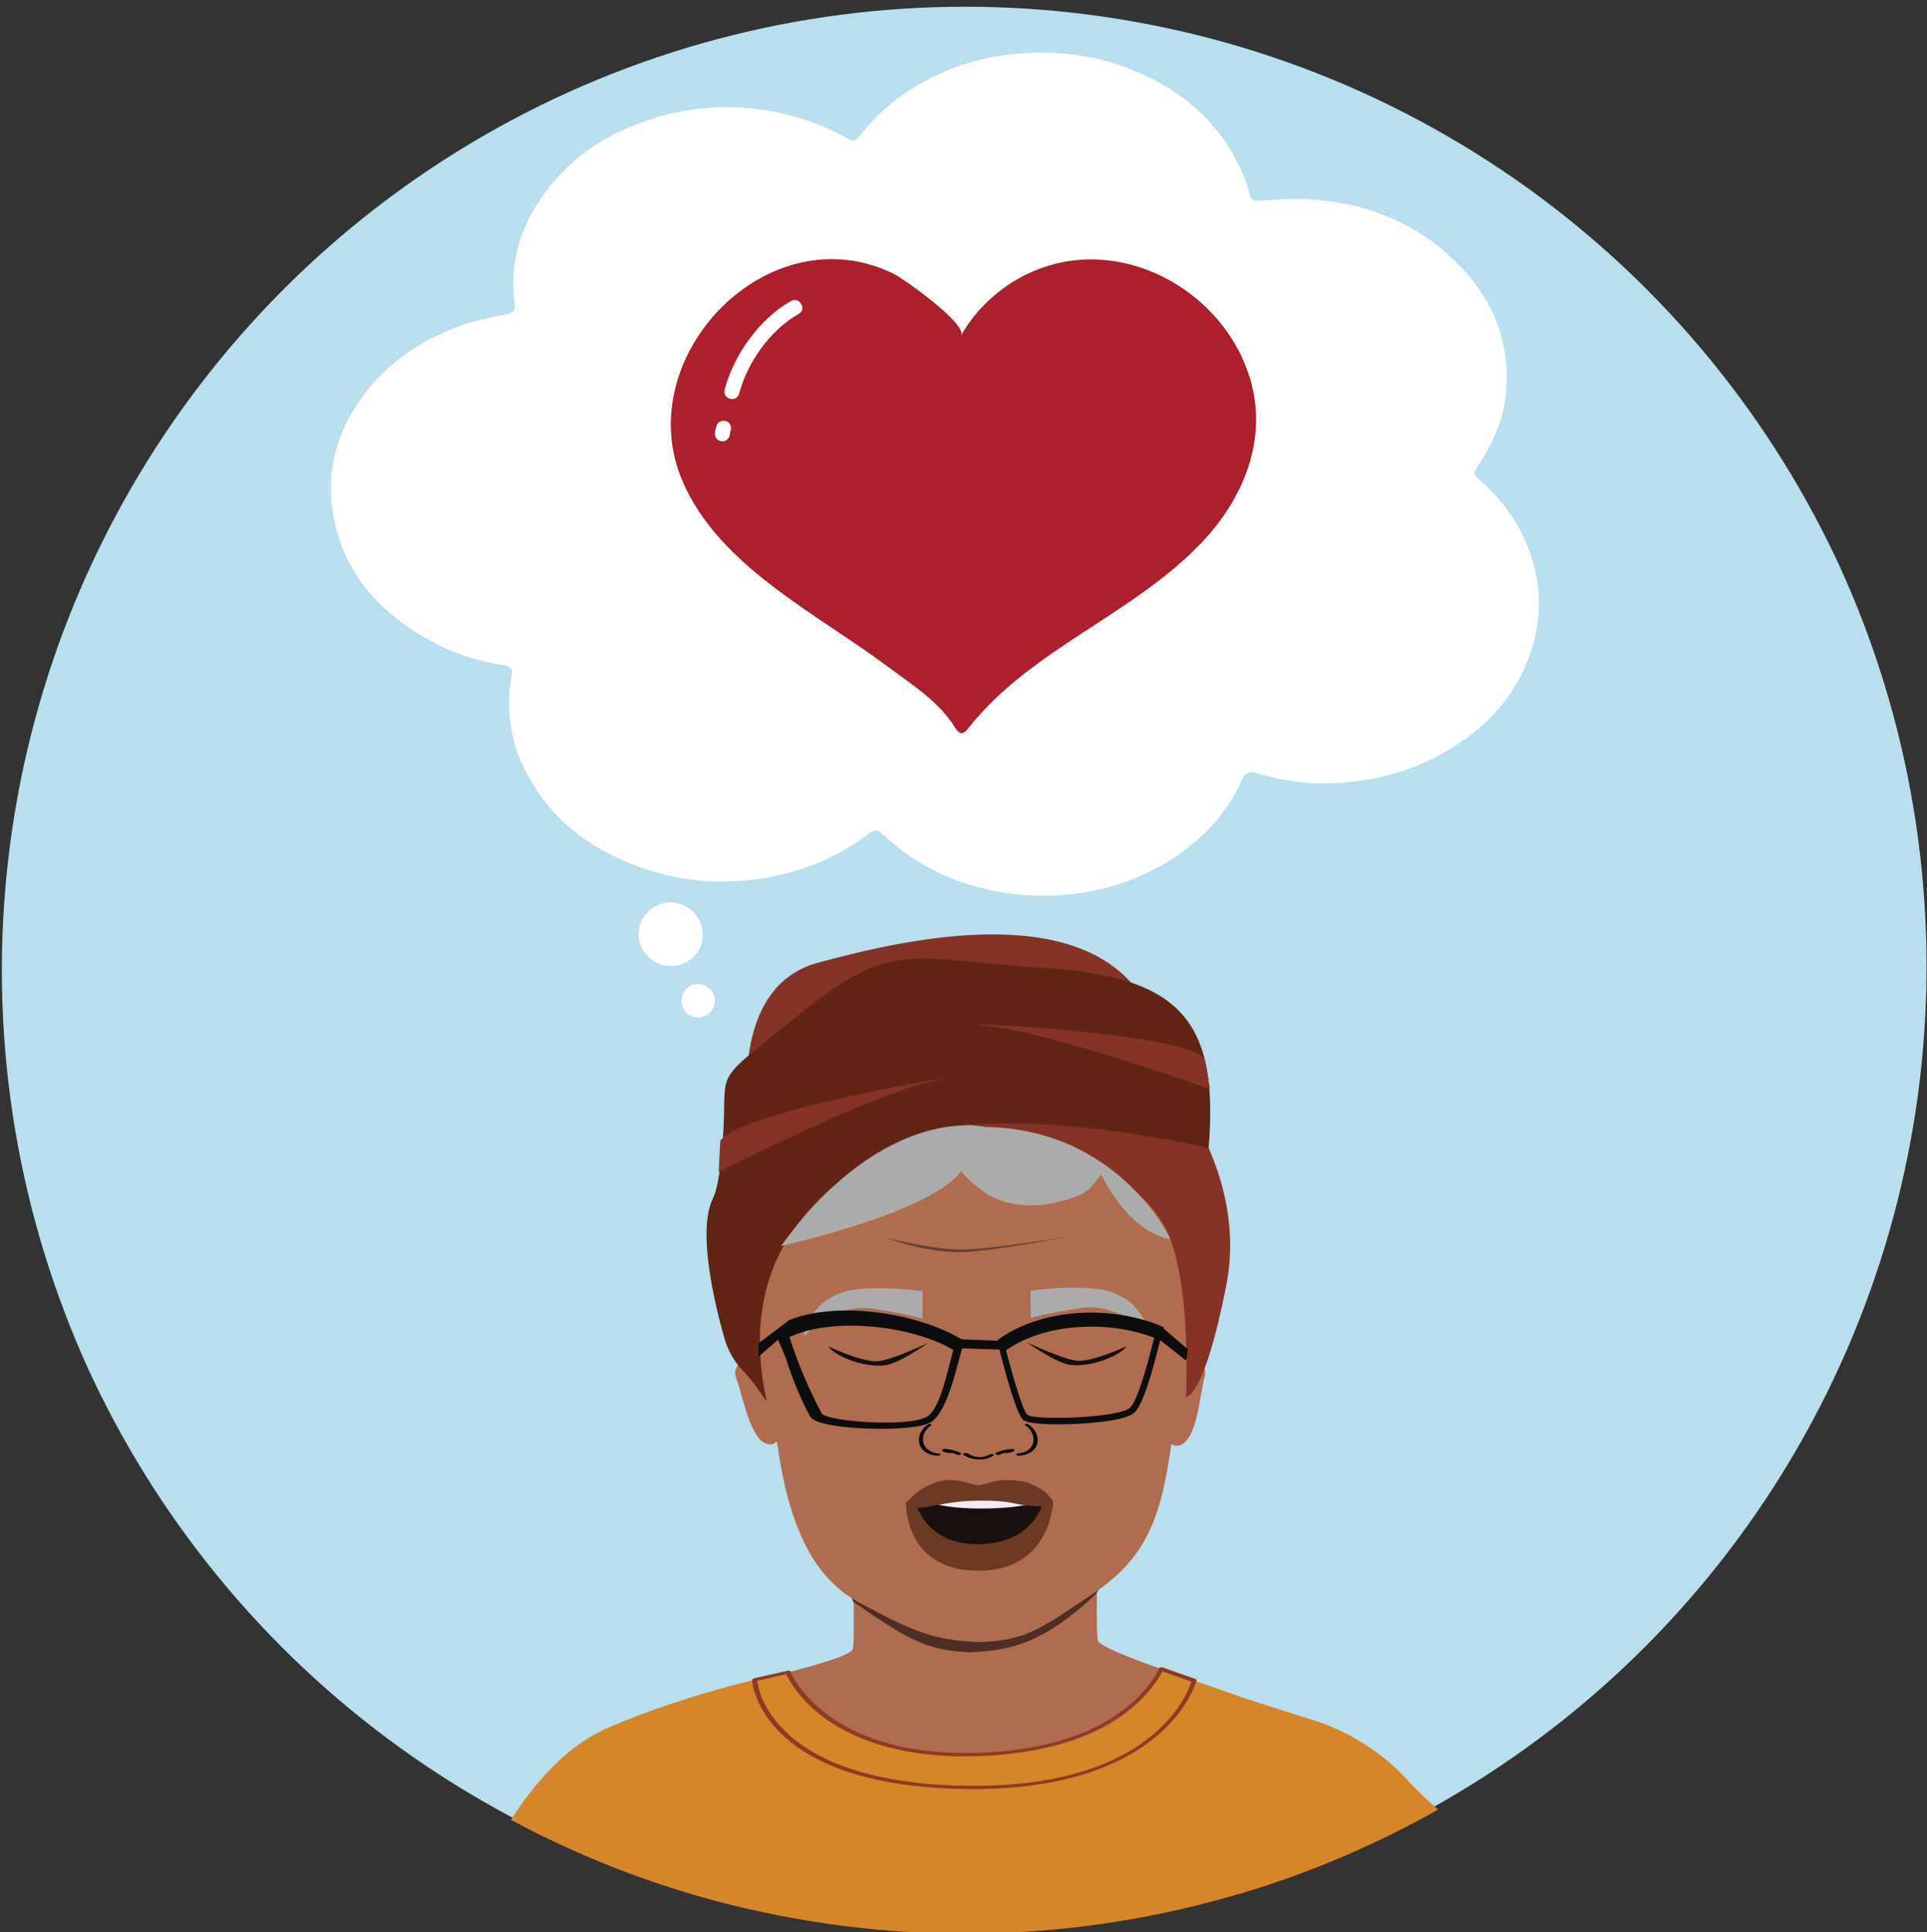 <?xml version="1.0" encoding="UTF-8"?>
<svg id="Layer_6" data-name="Layer 6" xmlns="http://www.w3.org/2000/svg" xmlns:xlink="http://www.w3.org/1999/xlink" viewBox="0 0 1163.45 1166.32">
  <rect x="0" y="0" width="1163.45" height="1166.32" fill="#333333" stroke="none"/>
  <defs>
    <style>
      .cls-1 {
        fill: none;
      }

      .cls-2 {
        fill: #ad1f2d;
      }

      .cls-3 {
        fill: #b9dfee;
      }

      .cls-4 {
        fill: #622515;
      }

      .cls-5 {
        fill: #13110f;
      }

      .cls-6 {
        fill: #010101;
      }

      .cls-7 {
        fill: #d48628;
      }

      .cls-8 {
        fill: #0b0d0e;
      }

      .cls-9 {
        fill: #ababab;
      }

      .cls-10 {
        fill: #f0ecf6;
      }

      .cls-11 {
        fill: #8f3a23;
      }

      .cls-12 {
        fill: #fff;
      }

      .cls-13 {
        fill: #b06c4f;
      }

      .cls-14 {
        fill: #853324;
      }

      .cls-15 {
        fill: #18100e;
      }

      .cls-16 {
        fill: #6c3925;
      }

      .cls-17 {
        fill: #684134;
      }

      .cls-18 {
        fill: #242f34;
      }

      .cls-19 {
        clip-path: url(#clippath);
      }

      .cls-20 {
        fill: #4f2e25;
      }
    </style>
    <clipPath id="clippath">
      <circle class="cls-1" cx="582.71" cy="585.65" r="581.59"/>
    </clipPath>
  </defs>
  <g class="cls-19">
    <circle class="cls-3" cx="581.59" cy="583.21" r="581.59"/>
    <circle class="cls-1" cx="581.61" cy="583.16" r="581.59"/>
    <circle class="cls-1" cx="580.8" cy="585.65" r="581.59"/>
    <path class="cls-18" d="M460.76,1029.51c-.29,2.58-.57,5.16-.86,7.74l-2.34,21.07c-1.15,10.38-2.3,20.77-3.45,31.15-1.4,12.67-2.81,25.34-4.21,38.01-1.53,13.83-3.07,27.66-4.6,41.48s-3.11,28.01-4.66,42.02l-4.34,39.18c-1.22,11-2.44,22-3.66,33-.88,7.96-1.77,15.92-2.65,23.89-.42,3.74-.84,7.49-1.25,11.23-.02.16-.04.32-.05.49-.18,1.62,5.14.59,5.3-.85.29-2.58.57-5.16.86-7.74.78-7.02,1.56-14.04,2.34-21.07,1.15-10.38,2.3-20.77,3.45-31.15,1.4-12.67,2.81-25.34,4.21-38.01,1.53-13.83,3.07-27.66,4.6-41.48s3.11-28.01,4.66-42.02l4.34-39.18c1.22-11,2.44-22,3.66-33,.88-7.96,1.77-15.92,2.65-23.89.42-3.74.84-7.49,1.25-11.23.02-.16.04-.32.05-.49.18-1.62-5.14-.59-5.3.85h0Z"/>
    <path class="cls-7" d="M820.39,1545.48c-2.38-11.83-7.36-20.11-11.91-31.39-3.85-9.55-5.23-20.9-6.3-29.51-6.39-51.23-9.03-47.14-5.23-71.99,2.69-17.54,26.28-17.08,36.25-86.14,4.45-30.81-17.71-278.73-17.71-278.73l-105.78-37.24-27.26-8.97-1.96-1.01s-.39,2.45,0,4.02l.34,2.13c-13.32,20.72-38.03,35.94-67.07,38.01-10.05.72-19.91.77-29.27.27-31.97-1.73-56.07-15.31-74.63-38.27l1.96-.57-41.57,4.39-59.05,19.6c-11.44,3.8-22.61,8.4-33.41,13.76l-33.09,16.42,19.55,171.33c2.59,41.33-20.21,81.49-.64,119.14l16.97,31.7-6.39,99.84s-8.41,38.16-28.42,92.37h479.38c-2.05-8.73-3-20.37-4.77-29.14Z"/>
    <path class="cls-13" d="M662.91,990.34c-1.48-4.7-.17-54.68-.17-54.68l-73.94,11.37-73.94-11.37s1.47,55.2,0,59.9c-1.47,4.7-39.05,13.89-39.05,13.89,0,0,16.96,49.67,112.99,49.67s112.21-51.7,112.21-51.7c0,0-36.62-12.38-38.1-17.07Z"/>
    <path class="cls-20" d="M511.52,956.23c1.2.87,2.66,10.06,3.93,10.93,31.13,21.34,43.09,29.18,69.97,30.23,26.89-1.06,44.75-6.64,73.67-32.71,9.74-8.78,1.29-9.71,3.43-11.34-48.32-.12-102.61,2.56-151,2.89Z"/>
    <path class="cls-13" d="M464.9,801.94s-13.71-21.04-21.48-20.2c-4.73.51,6.21,11.16,7.56,23.21,1.81,16.12-10.12,18.2-6.36,27.32,3.75,9.13,8.62,40.96,21.15,39.6,4.96-.54,10.05-11.54,10.05-11.54,0,0-6.83-44.02-10.91-58.39Z"/>
    <path class="cls-13" d="M704.01,803.11s11.52-22.32,19.34-22.26c4.76.03-5.05,11.73-5.18,23.85-.17,16.22,11.9,17.08,9.09,26.54-2.81,9.46-4.44,41.62-17.05,41.53-4.99-.03-11.16-10.47-11.16-10.47,0,0,2.36-44.48,4.96-59.19Z"/>
    <path class="cls-13" d="M716.15,821.24s-.02.06-.02.08c-2.79,14.66-6.22,30.1-8.58,47.81-6.26,46.72-14.99,71.17-48.12,93.26-31.96,21.31-40.04,27.78-67.64,28.85-27.6-1.07-39.79-5.82-73.5-24.1-29.77-16.14-43.09-51.3-49.33-98.02-1.39-10.42-3.15-20.04-4.93-29.18-1.31-6.79-2.65-13.32-3.86-19.7-.02-.11-.04-.19-.06-.27-.02-.06-.02-.08-.02-.08-4.4-23.44-7.07-45.08-1.03-71.21,6.22-27.04,27.71-60.58,60.4-81.76h.02s.04-.02.04-.02c19.28-12.48,42.47-20.65,68.72-20.65,70.86,0,119.31,59.43,129.2,102.43,6.14,26.64,3.25,48.61-1.29,72.56Z"/>
    <path class="cls-6" d="M597.38,878.02c-3.75,2.38-9.39,1.99-13.06-.64-.82-.58-3.58.07-2.44.89,4.85,3.47,12.95,3.6,17.79.52.48-.31.41-.74-.18-.95-.61-.23-1.59-.15-2.1.17"/>
    <path class="cls-6" d="M580.02,877.03c-2.96-1.39-6.29-2.13-9.6-2.38-.49-.03-1.11.15-1.47.46-.28.25-.34.58.03.79,1.53.87,3.48,1.24,5.27,1.2.56,0,1.31-.15,1.63-.63.29-.44-.25-.73-.69-.73-1.48.03-2.99-.26-4.25-.98-.49.42-.96.83-1.45,1.25,2.96.23,5.93.91,8.58,2.16.53.25,1.29.09,1.76-.19.35-.21.73-.69.2-.95"/>
    <path class="cls-6" d="M566.99,877.44c-3.27-.1-7.12-1.78-8.73-4.68-2.43-4.38-.17-9.59,3.92-12.39.44-.3.21-.7-.24-.81-.59-.15-1.28.11-1.75.43-3.56,2.44-5.87,6.41-5.33,10.52.5,3.84,3.63,6.53,7.55,7.64,1.17.33,2.41.55,3.63.59.5.01,1.39-.16,1.63-.62.25-.46-.21-.67-.67-.68"/>
    <path class="cls-6" d="M601.27,877.03c2.96-1.39,6.29-2.13,9.6-2.38.49-.03,1.11.15,1.47.46.28.25.34.58-.03.79-1.53.87-3.48,1.24-5.27,1.2-.56,0-1.31-.15-1.63-.63-.29-.44.25-.73.69-.73,1.48.03,2.99-.26,4.25-.98.49.42.96.83,1.45,1.25-2.96.23-5.93.91-8.58,2.16-.53.25-1.29.09-1.76-.19-.35-.21-.73-.69-.2-.95"/>
    <path class="cls-6" d="M614.3,877.44c3.27-.1,7.12-1.78,8.73-4.68,2.43-4.38.17-9.59-3.92-12.39-.44-.3-.21-.7.24-.81.59-.15,1.28.11,1.75.43,3.56,2.44,5.87,6.41,5.33,10.52-.5,3.84-3.63,6.53-7.55,7.64-1.17.33-2.41.55-3.63.59-.5.01-1.39-.16-1.63-.62-.25-.46.21-.67.67-.68"/>
    <path class="cls-9" d="M622.19,779.08c.02,3.12.05,6.25.07,9.39.02,2.39.05,4.77.08,7.15,7.73-2.05,14.34-3.39,19.34-4.27,10.56-1.87,15.96-2.78,22.11-1.75,6.45,1.08,11.93,3.54,14.06,4.51,2.99,1.37,5.01,2.23,7.41,4.01,5.22,3.86,7.36,8.22,8.21,7.83.77-.35-.52-4.19-.65-4.58-3.29-9.66-10.59-15.35-11.14-15.81,0,0-5.49-4.41-14.3-6.69-6.07-1.57-22.89-2.65-45.2.21"/>
    <path class="cls-5" d="M560.2,810.69s-17.49,12.72-26.44,13.54c-13.05,1.2-29.14-5.48-33.76-11.47,0,0,21.28,9.99,30.45,8.9s29.74-10.98,29.74-10.98Z"/>
    <path class="cls-9" d="M557.02,779.41c-.02,3.12-.05,6.25-.07,9.39-.02,2.39-.05,4.77-.08,7.15-7.73-2.05-14.34-3.39-19.34-4.27-10.56-1.87-15.96-2.78-22.11-1.75-6.45,1.08-11.93,3.54-14.06,4.51-2.99,1.37-5.01,2.23-7.41,4.01-5.22,3.86-7.36,8.22-8.21,7.83-.77-.35.52-4.19.65-4.58,3.29-9.66,10.59-15.35,11.14-15.81,0,0,5.49-4.41,14.3-6.69,6.07-1.57,22.89-2.65,45.2.21"/>
    <path class="cls-5" d="M620.3,810.42s17.49,12.72,26.44,13.54c13.05,1.2,29.14-5.48,33.76-11.47,0,0-21.28,9.99-30.45,8.9s-29.74-10.98-29.74-10.98Z"/>
    <path class="cls-14" d="M438.7,695.97s58.36-28.47,133.04-19.01c74.67,9.46,122.29,37.46,134.91,71.11,12.62,33.65,9.4,95.31,9.4,95.31,0,0,11.03.72,24.37-67.64,19.44-99.65-89.56-187.58-113.75-187.58s-153.26-3.65-187.96,107.82Z"/>
    <path class="cls-14" d="M452.09,674.45s-12.52-78.56,41.63-93.28c54.15-14.72,168.12-41.1,201.43,30.64l-243.06,62.64Z"/>
    <path class="cls-4" d="M449.29,828.24c-5.64-5.68-9.73-12.7-11.92-20.4-6.03-21.22-16.55-65.06-6.88-84.5,4.21-8.47,5.9-33.73,6.3-41.16,2.1-38.91-7.14-27.01,47.55-71.18,54.69-44.17,64.14-32,146.18-26.74,82.04,5.26,105.54,31.84,99.21,108.7,0,0-135.18-31.3-187.24-3.16-52.06,28.15-97.94,71.7-79.62,156.03.22,1.01-7.34-11.3-13.58-17.59Z"/>
    <path class="cls-14" d="M730.54,657.4s-97.98-35.08-134.97-38.11c-36.99-3.03,116.9,2.84,131.66,19.62l3.31,18.49Z"/>
    <path class="cls-14" d="M433.91,707.38s92.82-47.07,129.14-54.7c36.32-7.63-115.62,17.44-128.17,35.94l-.97,18.76Z"/>
    <path class="cls-9" d="M471.56,752.14s92.25-20.28,109.29-45.93c-1.84,2.76,14.49,14.22,16.03,15.1,16.65,9.46,36.6,7.16,53.87.62,6.57-2.49,9.85-7.7,14.2-12.92,0,0,15.55,34.36,41.7,39.06,0,0-30.69-66.61-111.92-67.78,0,0-60.06-14.88-123.17,71.85Z"/>
    <path class="cls-17" d="M644.23,746.56s-31.28,6.4-56.91,8.93c-25.63,2.53-51.85-8.29-51.85-8.29,0,0,27.1,7.04,44.81,7.06,17.71.01,63.95-7.7,63.95-7.7Z"/>
    <path class="cls-8" d="M469.77,808.76l4.81,11.31c2.85,10.12,11.25,30.11,14.99,35.54,5.26,7.59,61.41,9.41,72.3,2.99,10.88-6.42,16.38-37.45,19.16-44.68l22.47.76c2.19,9.23,9.83,38.43,14.17,42.31,4.34,3.88,30.06,2.65,32.96,2.51,2.41-.15,5.77-.34,9.43-.7,9.71-.88,21.48-2.7,25.03-6.24,5.29-5.25,10.77-25.03,15.45-43.72l.77-2.93c.16-.7.38-1.2.39-1.41h0l.84-3.37c-32.62-14.2-74.97-10.89-100.32,7.86l.21.33-21.92-.84c-25.04-15.34-73.54-23.71-103.86-11.67h0l-18.6,14.02-.11,8.11,11.83-10.19ZM620.24,853.94c-2.71-2.42-8.71-22.86-12.83-38.79,22.05-15.86,60.22-18.78,89.34-7.68v.41c-2.52,10.02-9.2,36.69-14.39,41.85-6.15,6.09-57.38,8-62.12,4.29v-.09ZM496.17,853.28c-7.94-14.8-14.47-30.26-19.53-46.19,26.95-12.47,74.46-6.76,98.93,7.78-3.59,13.01-7.99,35.7-15.8,40.28-11.22,6.62-60.31,2.94-63.6-1.86h0Z"/>
    <polygon class="cls-8" points="701.53 801.13 717.15 814.49 716.13 821.33 699.22 807.96 701.53 801.13"/>
    <path class="cls-16" d="M590.64,900.62c-19.26,0-43.56,6.92-43.56,6.92,0,0-1.08,40.67,43.57,40.67s45.21-42.47,45.21-42.47c0,0-25.97-5.13-45.22-5.13Z"/>
    <path class="cls-15" d="M590.82,900.62c-9.16,0-38.48,4.35-38.48,4.35,0,0,4.56,27.14,37.68,27.14,35.91,0,40.2-27.16,40.2-27.16l-39.4-4.33Z"/>
    <path class="cls-10" d="M591.23,902.01c-9.16,0-37.02,2.22-37.02,2.22,0,0,10.03,6.39,37.5,6.39s36.19-4.58,36.19-4.58l-36.67-4.03Z"/>
    <path class="cls-16" d="M621.34,895.26c-1.22-.49-2.46-.85-3.94-1.07-2.39-.36-4.94-.69-7.36-.69-9.38-.73-15.33,3.02-19.4,3.02s-10.03-3.76-19.41-3.02c-4.76.37-9.29,2.32-13.44,4.56-2.07,1.12-3.47,2.66-5.44,3.95-.66.43-5.3,5.56-6.06,5.28,7.92,7.19,19.14-1.41,44.36-1.41,8.06,0,14.41-.07,23.75,2.04,3.96.9,15.22,1.95,19.21,1.11.5-.1,1.09-2.14,1.58-2.06-.36.13-.58.15-.35-.3.52-1,1.16-.59.18-1.71-.74-.84-1.43-1.74-2.19-2.56-2.39-2.59-5.6-4.25-8.73-5.86-.97-.5-1.86-.93-2.76-1.29Z"/>
    <g>
      <path class="cls-13" d="M244.88,1475.21c-22.05,4.48-43.9-9.09-60.66-24.11-20.28-18.16-1.97-50.55,5.04-74.96,16.84-58.57,72.04-148.43,91.96-188.69,19.92-40.26,31.24-119.81,86.46-143.74,52.36-22.69,105.62-33.52,105.62-33.52,0,0-8.18,133.34-67.51,212.49l-19.76,23.05-36.22,95.52,151.48,10.16,19.84,61.4-276.27,62.4Z"/>
      <path class="cls-13" d="M738.74,1021.76l56.39,17.89s30.77,8.89,54.45,34.94c23.68,26.05,55.37,71.96,79.16,99,17.68,20.1,95.8,70.44,101.54,97.98,5.74,27.54,1.8,104.5-36.23,108.22,0,0-199.87-199.24-202.12-198.44-2.25.79-21.77,19.43-21.77,19.43,0,0-22-54.38-32.05-83.41-10.05-29.03.65-95.61.65-95.61Z"/>
      <path class="cls-7" d="M321.93,1279.15c16.84,4.53,33.91,7.6,51.08,10l21.13-45.71,13.82,3.42c59.33-79.15,67.84-237.43,67.84-237.43,0,0-56.3,10.83-108.66,33.52-55.22,23.92-83.8,103.86-103.72,144.12-5.97,12.06-16.04,30.24-27.66,51.35,27.52,15.78,55.38,32.44,86.17,40.72Z"/>
      <path class="cls-7" d="M888.75,1234.97c19.52-15.02,48.87-49.13,61.63-69.67-3.21-2.85-5.87-5.42-7.8-7.62-23.79-27.04-69.87-57.8-93.55-83.85-23.68-26.05-54.45-34.94-54.45-34.94l-56.39-17.89s-10.69,66.58-.65,95.61c10.05,29.03,32.05,83.41,32.05,83.41,0,0,19.52,26.82,21.77,26.02.91-.32,33.84-13.68,72.86,24.79,8.55-4.68,16.8-9.91,24.52-15.85Z"/>
    </g>
    <path class="cls-11" d="M934.54,1151.05c4.07,4.15,8.14,8.29,12.22,12.44.64.66,1.32,1.62,2.09,2.13.3.2,0,.17.1-.04-.04.08-.12.21-.19.27-.38.36-.67.97-.97,1.39-.56.8-1.13,1.61-1.7,2.41-8.75,12.36-17.76,24.62-27.62,36.12-2.66,3.1-5.39,6.15-8.32,9-1.89,1.84-4.21,4.02-6.37,5.11l2.02-.37c-7.44-1.41-14.87-2.82-22.31-4.23-1.06-.2-2.13-.4-3.19-.61l.12.44c6.56-6.64,12.96-13.45,19.24-20.37,10.53-11.61,20.22-23.92,30.35-35.88,2.39-2.82,4.78-5.64,7.21-8.43.41-.47-.37-.48-.68-.46-.56.03-1.54.23-1.94.69-6.87,7.88-13.56,15.92-20.19,24.01-9.36,11.42-19.13,22.43-29.32,33.13-2.41,2.53-4.83,5.05-7.29,7.54-.19.19-.18.39.12.44,6.11,1.16,12.22,2.32,18.33,3.48,2.35.45,4.73,1.06,7.11,1.35,2.59.31,5.48-2.51,7.26-4.09,6.07-5.37,11.27-11.79,16.34-18.09,5.62-6.97,11-14.13,16.27-21.36,1.91-2.62,3.79-5.25,5.66-7.89.61-.86,1.22-1.72,1.82-2.59.29-.42.78-.91.97-1.38.02-.06.08-.12.12-.18.05-.1.03-.17-.06-.23-4.83-4.91-9.65-9.83-14.48-14.74-.51-.52-3.17.54-2.73.98Z"/>
    <path class="cls-11" d="M474.36,1009.83c.72,1.86,1.75,3.64,2.79,5.34,2.71,4.47,6.02,8.58,9.67,12.33,5.6,5.75,12.03,10.67,18.94,14.75,9.51,5.62,19.91,9.68,30.59,12.47,14.42,3.78,29.37,5.34,44.25,5.45,16.41.13,32.91-1.24,48.95-4.75,11.92-2.61,23.65-6.48,34.54-12.03,7.93-4.04,15.4-8.97,22.04-14.91,4.47-4,8.52-8.46,11.94-13.39,1.52-2.2,3.28-4.65,4.19-7.2.04-.12.1-.23.14-.34l-2.23.79c6.65,2.34,13.29,4.67,19.94,7.01l-.61-.79c-.04.15-.07.31-.13.45-.07.17-.11.37-.17.55-.03.11-.07.22-.11.33,0,0,.04-.11-.07.2-.58,1.62-1.25,3.21-1.98,4.77-2.66,5.6-6.1,10.73-10.06,15.43-6.15,7.31-13.51,13.5-21.55,18.64-11.32,7.24-23.93,12.32-36.87,15.84-18.33,5-37.4,6.95-56.36,7.2-20.69.28-41.67-1.16-61.9-5.66-13.81-3.07-27.45-7.64-39.69-14.81-8.24-4.82-15.83-10.85-21.87-18.28-4-4.92-7.27-10.36-9.46-16.3-1.08-2.94-1.63-5.86-2.25-8.91-.03-.13-.03-.28-.04-.41l-1.2,1.3c6.75-1.52,13.51-3.03,20.26-4.55.53-.12,1.38-.64,1.2-1.3s-1.18-.64-1.69-.53c-6.75,1.52-13.51,3.03-20.26,4.55-.63.14-1.24.62-1.2,1.3.12,2.16.7,4.34,1.31,6.4,1.64,5.53,4.3,10.76,7.55,15.51,5.07,7.39,11.7,13.63,19.03,18.74,10.8,7.53,23.16,12.7,35.76,16.36,18.8,5.45,38.46,7.7,57.97,8.38,20.74.72,41.65-.31,62.02-4.48,14.52-2.98,28.83-7.62,41.9-14.67,9.39-5.06,18.15-11.35,25.6-19.02,5.01-5.15,9.44-10.94,12.89-17.26,1.64-2.99,3.32-6.26,4.16-9.6.04-.15.09-.29.12-.44.1-.4-.3-.68-.61-.79-6.65-2.34-13.29-4.67-19.94-7.01-.65-.23-1.94.07-2.23.79-.68,1.72-1.64,3.35-2.61,4.92-2.62,4.25-5.78,8.11-9.37,11.77-5.52,5.62-11.85,10.39-18.6,14.42-9.47,5.65-19.81,9.79-30.4,12.78-14.59,4.13-29.73,6.12-44.86,6.78-15.71.68-31.6-.03-47.06-3.09-11.39-2.26-22.6-5.79-32.96-11.06-7.57-3.85-14.73-8.6-20.99-14.34-4.27-3.92-8.16-8.28-11.4-13.09-1.01-1.5-1.96-3.04-2.82-4.62-.39-.73-.39-.71-.72-1.4-.15-.32-.3-.64-.45-.97-.05-.11-.1-.22-.14-.34-.47-1.22-3.35-.39-2.9.78Z"/>
    <path class="cls-11" d="M359.38,1159.5c6.2,13.18,7.89,27.74,7.02,42.16s-4.18,29.65-7.47,44.22c-1.86,8.23-3.76,16.46-5.32,24.76-.23,1.24,2.7.79,2.91-.31,2.8-14.93,6.7-29.62,9.53-44.54,2.72-14.33,4.55-29.07,2.82-43.64-.96-8.11-3.11-16.03-6.6-23.43-.52-1.1-3.36-.22-2.9.78h0Z"/>
    <path class="cls-12" d="M386.89,556.94c3.83-9.83,15.18-14.7,25.1-10.77,9.87,3.91,14.89,15.32,11.01,25.06-3.8,9.56-15.19,14.42-24.97,10.66-9.97-3.83-14.99-15.07-11.14-24.95Z"/>
    <path class="cls-12" d="M417.79,613.43c-5.23-2.03-7.69-7.83-5.58-13.12,2.07-5.18,7.58-7.55,12.96-5.56,4.99,1.84,7.69,7.93,5.75,12.95-2.02,5.19-7.91,7.77-13.12,5.74Z"/>
    <path class="cls-12" d="M800.26,472.93c-14.3.11-28.2-2.36-41.85-6.32-4.13-1.2-6.45-.45-8.28,3.65-9.25,20.79-24.22,36.63-43.26,48.73-17.67,11.22-36.97,17.91-57.75,20.5-14.92,1.85-29.8,1.63-44.57-.86-27.4-4.62-51.54-16.15-71.85-35.26-2.88-2.71-4.96-2.61-7.98-.3-20.47,15.68-43.65,24.52-69.22,27.81-24.09,3.1-47.55.54-70.14-7.75-30.96-11.36-55.5-30.62-69.75-61.21-7.89-16.93-9.99-34.72-6.8-53.11.91-5.27.23-6.57-5.31-7.4-16.65-2.49-32.29-7.95-46.8-16.37-28.83-16.73-49.37-40.08-55.39-73.72-4.24-23.67.55-45.92,13.71-66.31,14.97-23.2,36.29-38.3,61.6-47.91,9.56-3.63,19.86-5.36,29.9-7.61,3.71-.83,4.8-2.38,4.3-6.11-3.74-27.94,5.27-51.95,23.02-73.14,11.94-14.25,26.73-24.94,43.61-32.36,26.75-11.76,54.66-15.96,83.83-11.48,18.01,2.77,34.86,8.45,50.65,17.35,3.21,1.81,5.12,1.07,7.11-1.54,8.66-11.34,19.04-20.87,31.1-28.44,20.85-13.08,43.56-20.23,68.24-21.68,22.47-1.32,44.16,1.53,64.99,10,30.99,12.6,54.73,32.96,67.67,64.53,1.39,3.4,2.58,6.93,3.36,10.5.73,3.32,2.43,4.21,5.62,4.03,8.98-.51,18-1.35,26.96-1.02,35.83,1.34,67.48,13.57,93.04,38.98,20.69,20.56,31.35,45.8,29.52,75.4-1.04,16.86-7.45,31.97-16.71,45.96-3.6,5.44-3.62,5.7,1.14,9.86,12.97,11.36,22.8,24.93,28.96,41.02,7.07,18.45,8.19,37.36,3.01,56.44-8.8,32.38-30.24,54.15-59.26,69.27-20.8,10.83-43.15,15.43-66.45,15.86Z"/>
    <path class="cls-2" d="M757.27,239.45c-9.04-53.94-66.16-93.59-119.88-80.27-23.87,5.92-45.04,21.98-57.19,43.36,3.97-6.99-34.78-34.34-40.13-37.01-75.61-37.75-159.99,49.48-128.13,124.61,21.92,51.69,81.68,80.51,124.51,112.58,14.45,10.82,30.73,20.92,40.33,36.69,2.7,4.23,4.78,4.06,7.88.13,38.13-48.28,100.05-68.49,141.74-112.93,21.86-23.3,36.28-54.82,30.86-87.17ZM479.54,360.53c.09,0,.16.03.24.03-.09,0-.16-.03-.24-.03ZM691.07,355.05c.17-.51.4-.96.66-1.35-.26.4-.48.84-.66,1.35Z"/>
    <path class="cls-12" d="M477.63,181.7c-19.22,10.82-34.57,32.52-40.13,53.56-1.49,5.66,7.25,8.06,8.74,2.41,4.97-18.84,18.72-38.44,35.96-48.14,5.09-2.87.52-10.7-4.58-7.83h0Z"/>
    <path class="cls-12" d="M433.02,256.2c-.85,1.87-1.34,3.63-1.4,5.7-.08,2.47,2.12,4.53,4.53,4.53s4.46-2.06,4.53-4.53c.04-1.3-.24.89.03-.5.01-.06.49-1.4.13-.62,1.02-2.25.66-4.86-1.63-6.2-1.97-1.15-5.18-.62-6.2,1.63h0Z"/>
  </g>
</svg>